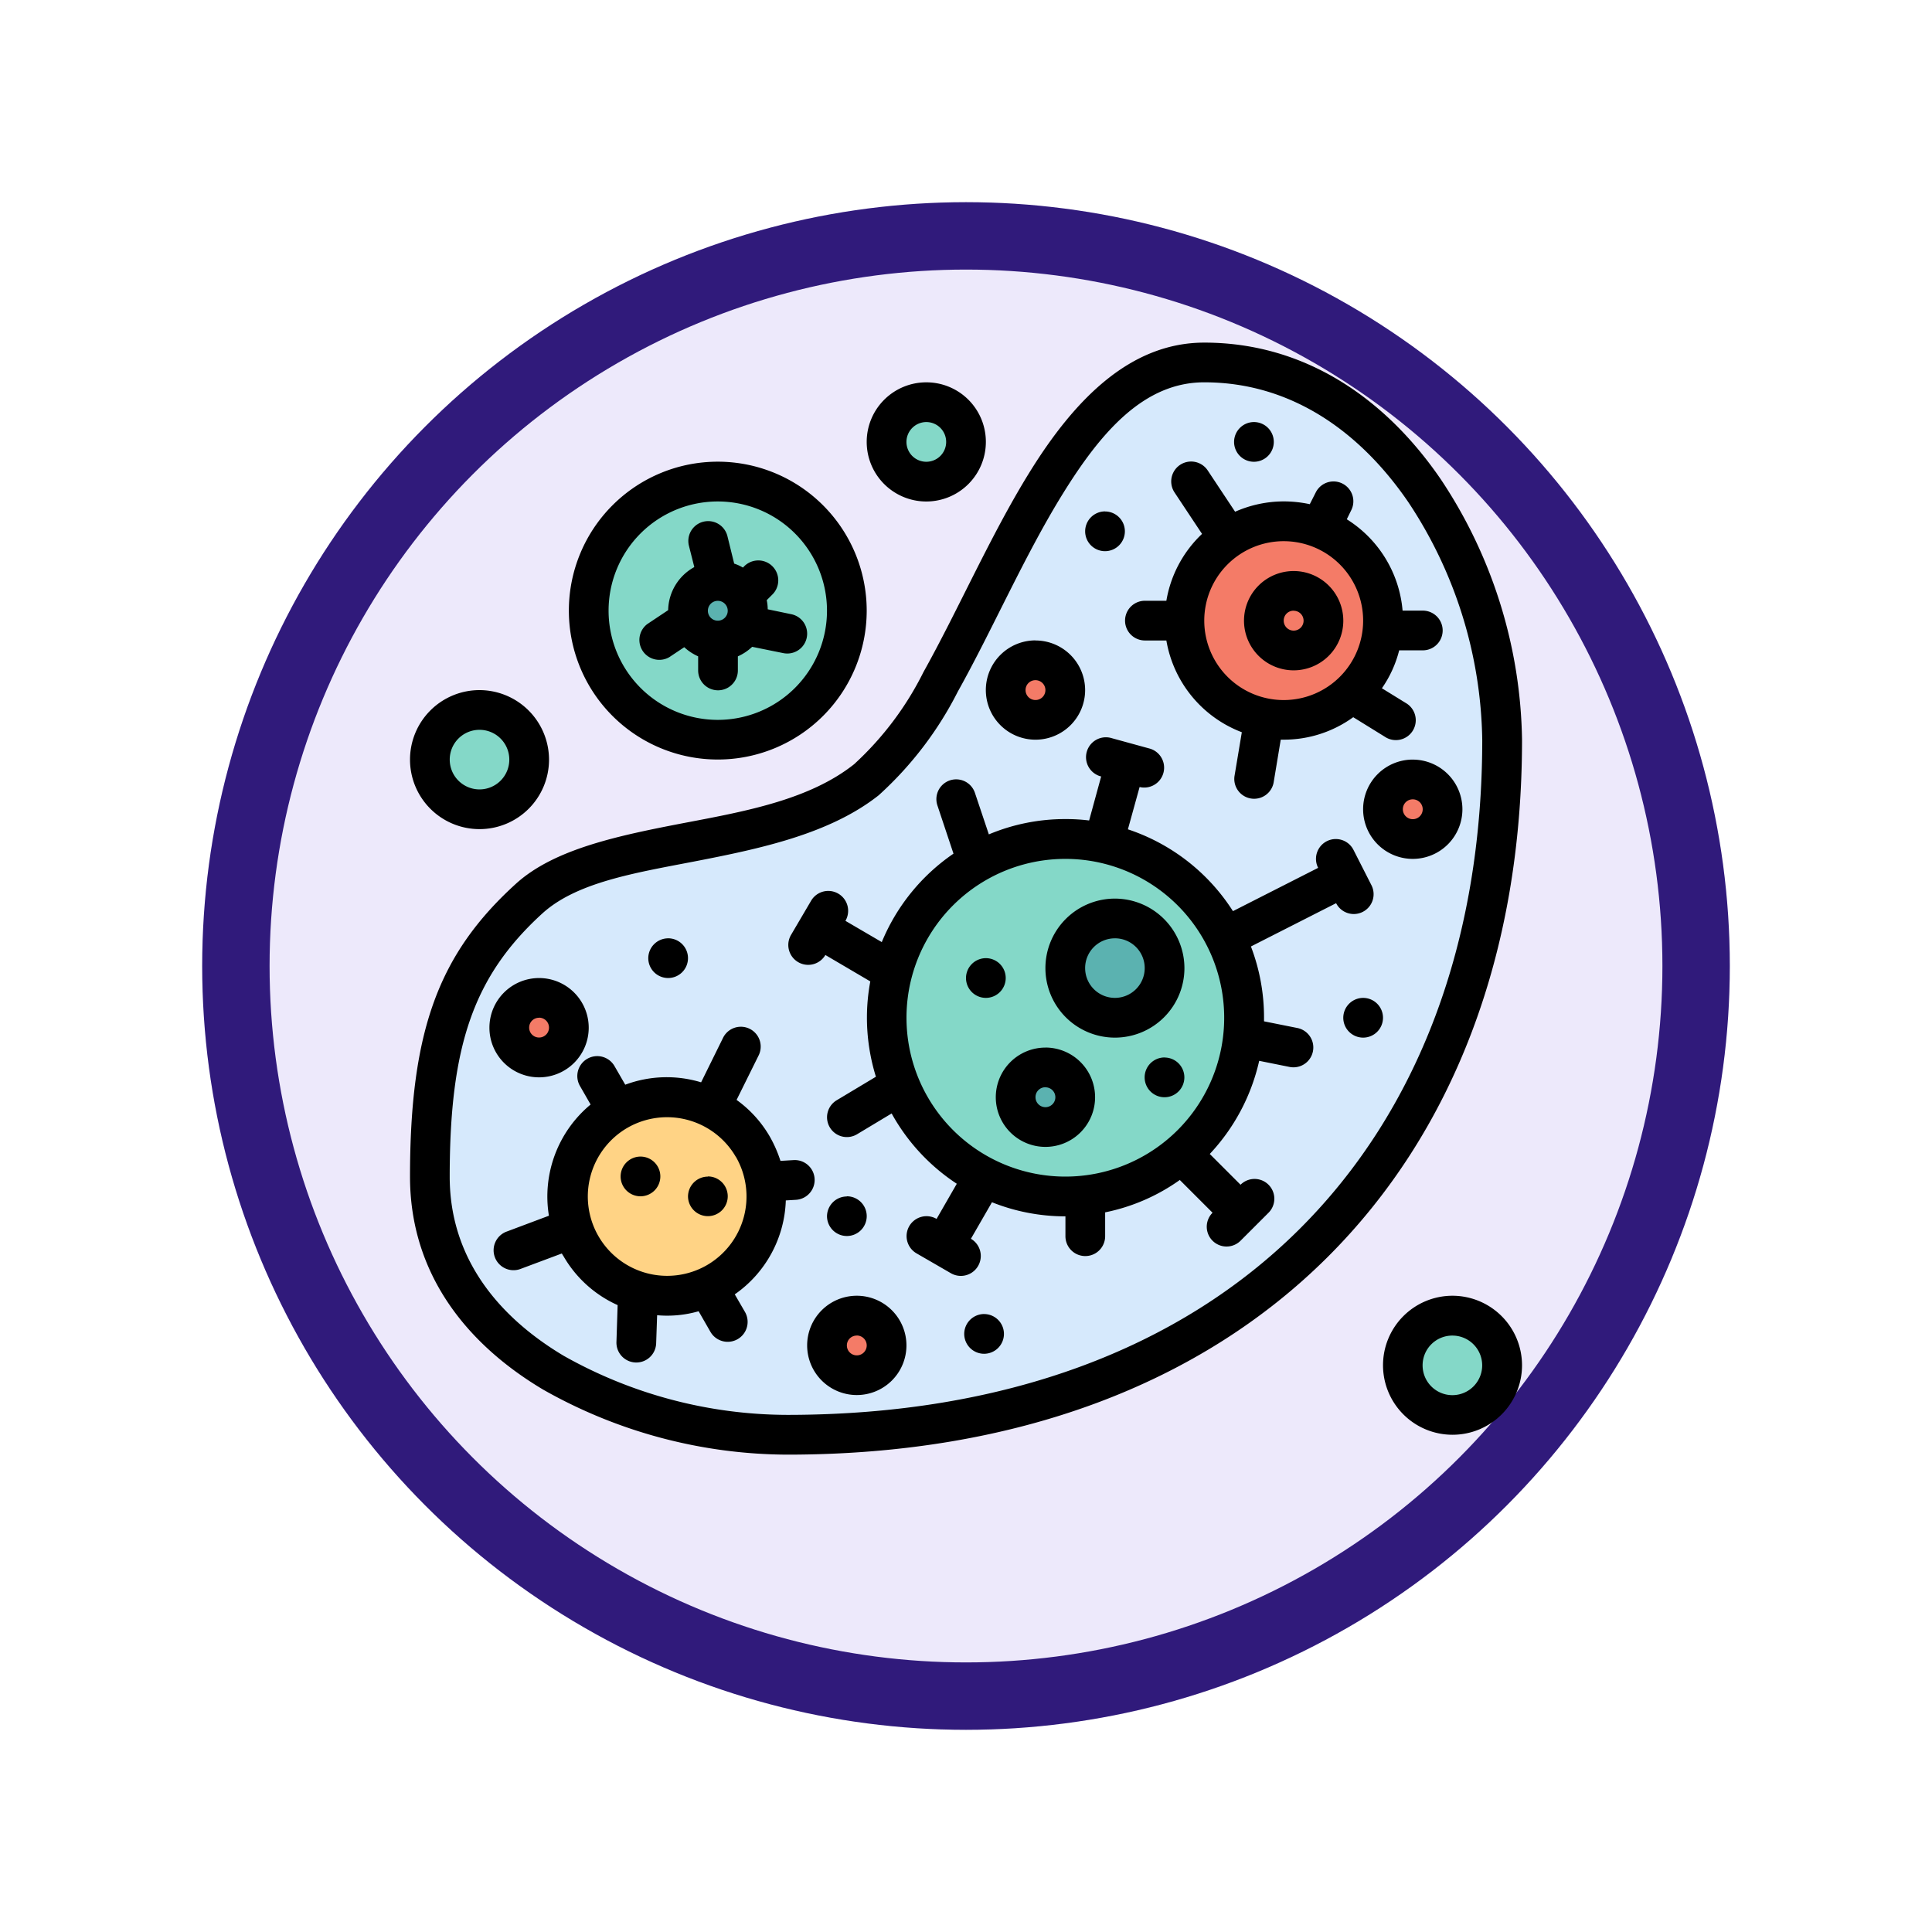 <svg xmlns="http://www.w3.org/2000/svg" xmlns:xlink="http://www.w3.org/1999/xlink" width="86" height="86" viewBox="0 0 86 86">
  <defs>
    <filter id="Ellipse_11513" x="0" y="0" width="86" height="86" filterUnits="userSpaceOnUse">
      <feOffset dy="3" input="SourceAlpha"/>
      <feGaussianBlur stdDeviation="3" result="blur"/>
      <feFlood flood-opacity="0.161"/>
      <feComposite operator="in" in2="blur"/>
      <feComposite in="SourceGraphic"/>
    </filter>
  </defs>
  <g id="Group_1145306" data-name="Group 1145306" transform="translate(-607.101 -4289)">
    <g id="Group_1144422" data-name="Group 1144422" transform="translate(-209.899 3041.41)">
      <g id="Group_1143817" data-name="Group 1143817" transform="translate(0 797.59)">
        <g id="Group_1143465" data-name="Group 1143465" transform="translate(630 -707)">
          <g transform="matrix(1, 0, 0, 1, 187, 1157)" filter="url(#Ellipse_11513)">
            <g id="Ellipse_11513-2" data-name="Ellipse 11513" transform="translate(9 6)" fill="#ede9fb" stroke="#301a7b" stroke-width="3">
              <circle cx="34" cy="34" r="34" stroke="none"/>
              <circle cx="34" cy="34" r="32.5" fill="none"/>
            </g>
          </g>
        </g>
      </g>
    </g>
    <g id="virus_13442181" transform="translate(621.352 4300.251)">
      <path id="Path_907833" data-name="Path 907833" d="M20.91,52.72a21.269,21.269,0,0,1-10.4-2.758C8,48.468,5,45.746,5,41.229c0-6.17,1.158-9.4,4.42-12.375,1.582-1.441,4.552-2.015,7.168-2.519l.1-.018c2.775-.53,5.639-1.078,7.761-2.767A14.232,14.232,0,0,0,27.734,19.2c.654-1.158,1.29-2.44,1.918-3.686.884-1.75,1.785-3.562,2.767-5.144C34.69,6.695,36.935,4.98,39.472,4.98c4.888,0,8.035,3.111,9.811,5.719a20.437,20.437,0,0,1,3.447,11.075c0,9.21-2.908,16.971-8.415,22.425-5.613,5.569-13.7,8.512-23.406,8.512Z" transform="translate(-0.116 -0.114)" fill="#d6e9fc" fill-rule="evenodd"/>
      <path id="Path_907834" data-name="Path 907834" d="M16.368,50.829a4.419,4.419,0,0,1-2.219-8.247,4.419,4.419,0,1,1,2.219,8.247Z" transform="translate(-0.922 -4.411)" fill="#ffd385" fill-rule="evenodd"/>
      <path id="Path_907835" data-name="Path 907835" d="M50.521,52.069a2.21,2.21,0,1,1,2.21-2.21A2.211,2.211,0,0,1,50.521,52.069ZM33.285,42.346a7.955,7.955,0,1,1,7.955-7.955A7.967,7.967,0,0,1,33.285,42.346ZM7.21,25.11A2.21,2.21,0,1,1,9.42,22.9,2.211,2.211,0,0,1,7.21,25.11Zm10.607-3.094a5.745,5.745,0,1,1,5.745-5.745A5.757,5.757,0,0,1,17.817,22.016ZM27.1,10.526a1.768,1.768,0,1,1,1.768-1.768A1.773,1.773,0,0,1,27.1,10.526Z" transform="translate(-0.116 -0.347)" fill="#84d8c8" fill-rule="evenodd"/>
      <path id="Path_907836" data-name="Path 907836" d="M24.468,51a1.326,1.326,0,1,1,1.326-1.326A1.324,1.324,0,0,1,24.468,51ZM10.326,36.855a1.326,1.326,0,1,1,1.326-1.326A1.324,1.324,0,0,1,10.326,36.855Zm38.892-9.723a1.326,1.326,0,1,1,1.326-1.326A1.324,1.324,0,0,1,49.218,27.132Zm-5.745-5.3a4.42,4.42,0,1,1,4.42-4.42A4.421,4.421,0,0,1,43.472,21.829Zm-11.049,0A1.326,1.326,0,1,1,33.749,20.5,1.324,1.324,0,0,1,32.423,21.829Z" transform="translate(-0.58 -1.044)" fill="#f47b67" fill-rule="evenodd"/>
      <path id="Path_907837" data-name="Path 907837" d="M33.91,40.3a1.326,1.326,0,1,1,1.326-1.326A1.324,1.324,0,0,1,33.91,40.3ZM37,35.436a2.21,2.21,0,1,1,2.21-2.21A2.211,2.211,0,0,1,37,35.436ZM19.326,18.642a1.326,1.326,0,1,1,1.326-1.326A1.324,1.324,0,0,1,19.326,18.642Z" transform="translate(-1.625 -1.392)" fill="#5bb2b0" fill-rule="evenodd"/>
      <path id="Path_907838" data-name="Path 907838" d="M23.782,22.756C21.811,24.33,19,24.851,16.3,25.364c-3.005.575-5.878,1.167-7.593,2.731C5.29,31.2,4,34.6,4,41.124c0,4.313,2.51,7.451,5.931,9.484A22.193,22.193,0,0,0,20.794,53.5c10.262,0,18.421-3.2,24.024-8.768S53.5,31.215,53.5,21.678a21.456,21.456,0,0,0-3.6-11.57C47.488,6.563,43.908,4,39.356,4c-3.253,0-5.737,2.457-7.8,5.807-1.706,2.758-3.164,6.108-4.7,8.857a14.026,14.026,0,0,1-3.067,4.084ZM50.4,46.427A3.094,3.094,0,1,0,53.5,49.521,3.1,3.1,0,0,0,50.4,46.427ZM24.878,24.135a15.886,15.886,0,0,0,3.509-4.605c1.529-2.731,2.97-6.055,4.667-8.795,1.706-2.758,3.615-4.968,6.3-4.968,3.942,0,6.992,2.272,9.087,5.339a19.616,19.616,0,0,1,3.288,10.571c0,9.016-2.855,16.538-8.158,21.806s-13.055,8.247-22.778,8.247A20.348,20.348,0,0,1,10.841,49.1c-2.89-1.724-5.074-4.331-5.074-7.973,0-5.851,1.07-8.936,4.128-11.721,1.52-1.379,4.084-1.794,6.744-2.307,2.97-.575,6.055-1.229,8.238-2.961ZM50.4,48.2a1.326,1.326,0,1,1-1.326,1.326A1.324,1.324,0,0,1,50.4,48.2ZM23.888,46.427a2.21,2.21,0,1,0,2.21,2.21A2.211,2.211,0,0,0,23.888,46.427Zm-6.93-9.5a5.27,5.27,0,0,0-3.377.106L13.1,36.2a.887.887,0,0,0-1.538.884l.477.831a5.318,5.318,0,0,0-1.856,4.95l-1.865.7a.887.887,0,1,0,.619,1.662l1.821-.681s.044.08.071.115a5.275,5.275,0,0,0,2.413,2.183l-.053,1.644a.884.884,0,1,0,1.768.053L15,47.294a5.061,5.061,0,0,0,1.847-.177l.522.91a.887.887,0,1,0,1.538-.884l-.451-.778a5.3,5.3,0,0,0,2.272-4.181l.451-.027a.885.885,0,1,0-.106-1.768l-.583.035a5.7,5.7,0,0,0-.468-1.07,5.223,5.223,0,0,0-1.485-1.644l.981-1.98a.883.883,0,1,0-1.582-.787Zm6.93,11.27a.442.442,0,1,1-.442.442A.438.438,0,0,1,23.888,48.2Zm5.666-.955a.884.884,0,1,1-.884.884A.887.887,0,0,1,29.554,47.241Zm-11.049-7a3.532,3.532,0,1,1-4.826-1.291A3.536,3.536,0,0,1,18.5,40.24ZM34.769,23.3l-.539,1.971a8.3,8.3,0,0,0-1.052-.062,8.771,8.771,0,0,0-3.412.681l-.619-1.847a.88.88,0,0,0-1.671.557l.716,2.148A8.871,8.871,0,0,0,25,30.685l-1.618-.946a.885.885,0,0,0-1.529-.893l-.893,1.52a.885.885,0,1,0,1.529.893l2,1.176a8.807,8.807,0,0,0-.15,1.618,8.9,8.9,0,0,0,.4,2.625L23,37.721a.882.882,0,1,0,.91,1.511l1.529-.919a8.87,8.87,0,0,0,2.9,3.129l-.9,1.565a.887.887,0,1,0-.884,1.538l1.529.884a.887.887,0,0,0,.884-1.538l.937-1.626a8.791,8.791,0,0,0,3.27.628v.884a.884.884,0,0,0,1.768,0V42.715a8.7,8.7,0,0,0,3.323-1.441l1.458,1.458a.881.881,0,0,0,1.246,1.246l1.246-1.246a.881.881,0,0,0-1.246-1.246l-1.37-1.37a8.9,8.9,0,0,0,2.2-4.146l1.361.274a.884.884,0,0,0,.354-1.732l-1.5-.3v-.159a8.831,8.831,0,0,0-.583-3.173l3.792-1.927a.882.882,0,0,0,1.573-.8l-.8-1.573a.882.882,0,0,0-1.573.8l-3.792,1.927a8.851,8.851,0,0,0-4.676-3.642l.521-1.883a.885.885,0,0,0,.468-1.706l-1.706-.468a.885.885,0,1,0-.468,1.706Zm-11.323,18.7a.884.884,0,1,1-.884.884A.887.887,0,0,1,23.446,42.008Zm-6.187-.884a.884.884,0,1,1-.884.884A.887.887,0,0,1,17.259,41.124Zm-3-.884a.884.884,0,1,1-.884.884.887.887,0,0,1,.884-.884ZM33.169,26.981A7.071,7.071,0,1,1,26.1,34.053,7.069,7.069,0,0,1,33.169,26.981Zm-.884,8.4a2.21,2.21,0,1,0,2.21,2.21A2.211,2.211,0,0,0,32.285,35.379Zm0,1.768a.442.442,0,1,1-.442.442A.438.438,0,0,1,32.285,37.146Zm5.3-1.326a.884.884,0,1,1-.884.884A.886.886,0,0,1,37.588,35.82ZM9.745,32.285a2.21,2.21,0,1,0,2.21,2.21A2.211,2.211,0,0,0,9.745,32.285Zm36.682.884a.884.884,0,1,1-.884.884A.886.886,0,0,1,46.427,33.169Zm-11.049-4.42a3.094,3.094,0,1,0,3.094,3.094A3.1,3.1,0,0,0,35.379,28.749Zm-25.633,5.3a.442.442,0,1,1-.442.442A.438.438,0,0,1,9.745,34.053ZM29.633,31.4a.884.884,0,1,1-.884.884A.887.887,0,0,1,29.633,31.4Zm5.745-.884a1.326,1.326,0,1,1-1.326,1.326A1.324,1.324,0,0,1,35.379,30.517Zm-19.888,0a.884.884,0,1,1-.884.884A.887.887,0,0,1,15.491,30.517Zm33.146-7.955a2.21,2.21,0,1,0,2.21,2.21A2.211,2.211,0,0,0,48.637,22.562ZM7.094,19.468a3.094,3.094,0,1,0,3.094,3.094A3.1,3.1,0,0,0,7.094,19.468ZM48.637,24.33a.442.442,0,1,1-.442.442A.438.438,0,0,1,48.637,24.33ZM39.259,12.512a5.3,5.3,0,0,0-1.591,2.979h-.955a.884.884,0,1,0,0,1.768h.955a5.324,5.324,0,0,0,3.359,4.084L40.7,23.3a.883.883,0,0,0,1.741.292l.318-1.918h.133a5.256,5.256,0,0,0,3.094-1l1.4.866a.885.885,0,1,0,.937-1.5l-1.061-.654a5.149,5.149,0,0,0,.769-1.688h1.052a.884.884,0,0,0,0-1.768h-.9a5.33,5.33,0,0,0-2.484-4.066l.2-.407a.883.883,0,0,0-1.582-.787l-.265.522a5.533,5.533,0,0,0-1.158-.124,5.372,5.372,0,0,0-2.166.46l-1.22-1.839a.886.886,0,0,0-1.476.981l1.22,1.839ZM7.094,21.236a1.326,1.326,0,1,1-1.326,1.326A1.324,1.324,0,0,1,7.094,21.236ZM17.7,9.3a6.629,6.629,0,1,0,6.629,6.629A6.632,6.632,0,0,0,17.7,9.3Zm14.142,7.955a2.21,2.21,0,1,0,2.21,2.21A2.211,2.211,0,0,0,31.843,17.259ZM17.7,11.071a4.861,4.861,0,1,1-4.861,4.861A4.859,4.859,0,0,1,17.7,11.071Zm14.142,7.955a.442.442,0,1,1-.442.442A.438.438,0,0,1,31.843,19.026Zm11.049-6.187a3.536,3.536,0,1,1-3.536,3.536A3.535,3.535,0,0,1,42.892,12.839ZM16.64,14a2.236,2.236,0,0,0-1.149,1.909l-.928.619A.886.886,0,0,0,15.544,18l.663-.442a2.275,2.275,0,0,0,.619.407v.628a.884.884,0,0,0,1.768,0v-.628a2.226,2.226,0,0,0,.636-.424l1.4.283a.884.884,0,0,0,.354-1.732l-1.061-.221a2.046,2.046,0,0,0-.044-.407l.23-.23a.888.888,0,1,0-1.255-1.255l-.035.035a1.94,1.94,0,0,0-.389-.177l-.3-1.22a.883.883,0,0,0-1.715.424l.239.946Zm26.694.168a2.21,2.21,0,1,0,2.21,2.21,2.211,2.211,0,0,0-2.21-2.21Zm0,1.768a.442.442,0,1,1-.442.442A.438.438,0,0,1,43.334,15.933Zm-25.624-.442h-.018a.442.442,0,1,0,.018,0Zm17.227-3.978a.884.884,0,1,1-.884.884A.887.887,0,0,1,34.937,11.513ZM26.981,5.768A2.652,2.652,0,1,0,29.633,8.42,2.648,2.648,0,0,0,26.981,5.768ZM41.566,7.536a.884.884,0,1,1-.884.884A.887.887,0,0,1,41.566,7.536Zm-14.584,0a.884.884,0,1,1-.884.884A.887.887,0,0,1,26.981,7.536Z" fill-rule="evenodd"/>
    </g>
  </g>
</svg>
